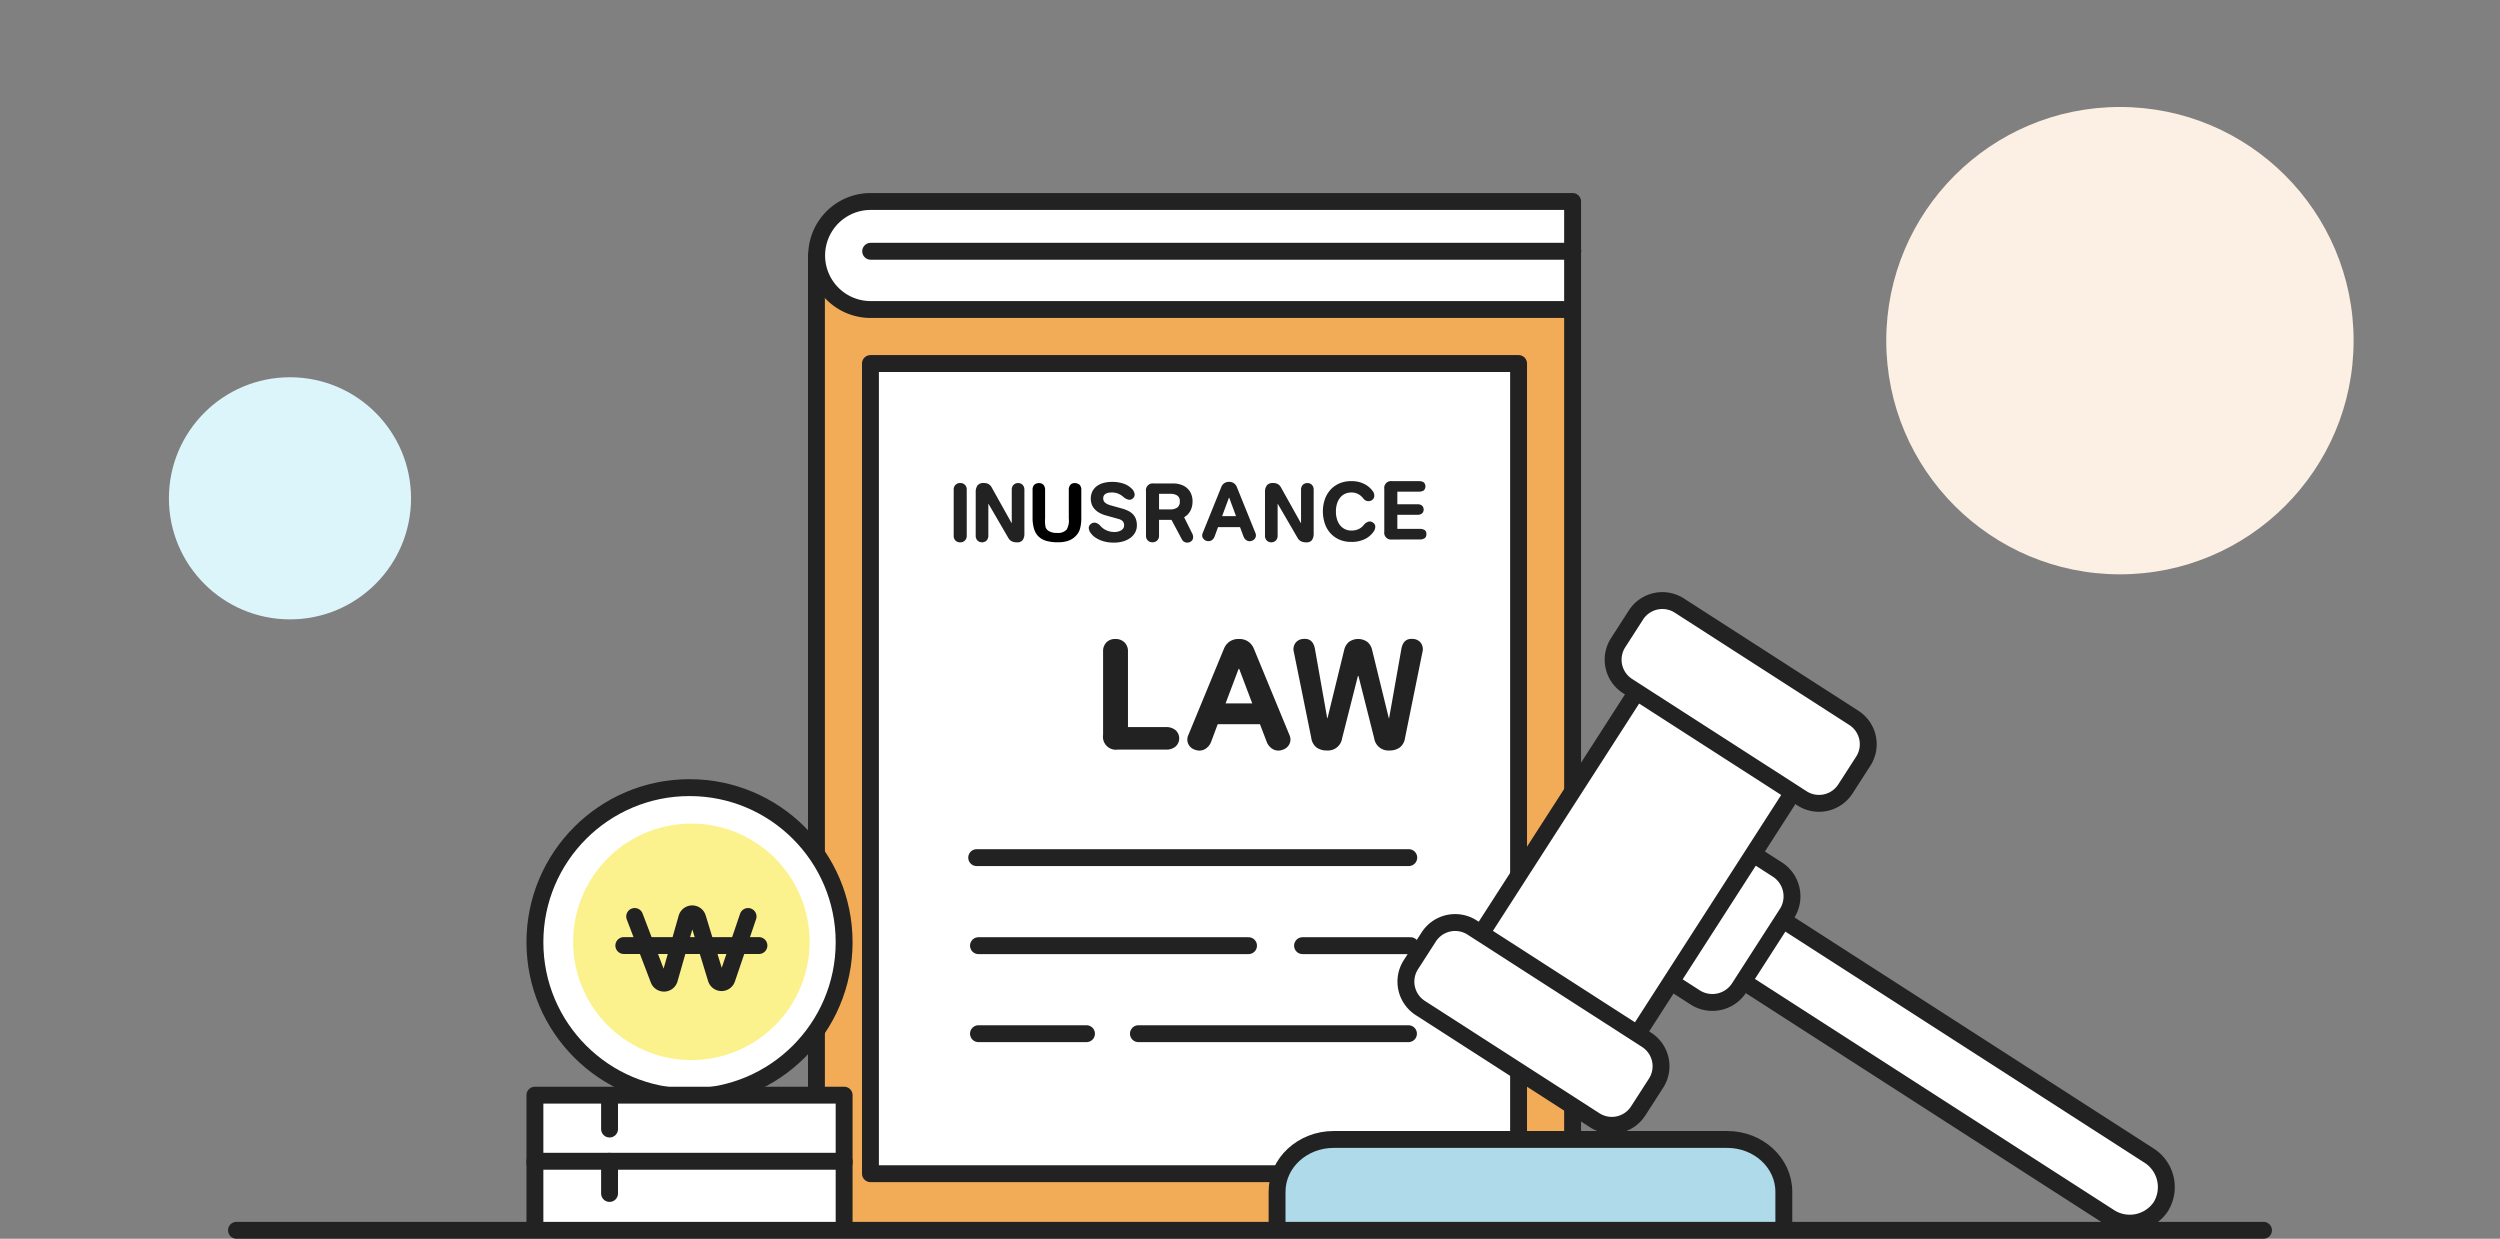 <svg xmlns="http://www.w3.org/2000/svg" width="444" height="220.001" viewBox="0 0 444 220.001">
  <rect x="0" y="0" width="444" height="220.001" fill="#808080" stroke="none"/>
  <defs>
    <style>
      .cls-1 {
        fill: rgba(255,191,191,0.5);
        opacity: 0;
      }

      .cls-2 {
        fill: #dcf5fb;
      }

      .cls-3 {
        fill: #fbf0e3;
      }

      .cls-4 {
        fill: #f2ac58;
      }

      .cls-5 {
        fill: none;
      }

      .cls-10, .cls-5, .cls-9 {
        stroke: #222;
        stroke-linecap: round;
        stroke-linejoin: round;
        stroke-width: 3px;
      }

      .cls-10, .cls-6 {
        fill: #fff;
      }

      .cls-7 {
        fill: #222;
      }

      .cls-8 {
        fill: #fcf28d;
      }

      .cls-9 {
        fill: #afdae9;
      }
    </style>
  </defs>
  <g id="SWKDIFDT1200_2" transform="translate(39 32.282)">
    <rect id="BG" class="cls-1" width="444" height="220" transform="translate(-39 -32.282)"/>
    <circle id="타원_561" data-name="타원 561" class="cls-2" cx="21.5" cy="21.5" r="21.5" transform="translate(-9 34.718)"/>
    <circle id="타원_562" data-name="타원 562" class="cls-3" cx="41.5" cy="41.5" r="41.5" transform="translate(296 -13.282)"/>
    <g id="그룹_630517" data-name="그룹 630517" transform="translate(-17.243 6)">
      <g id="책" transform="translate(56.788 -3.997)">
        <path id="패스_2890" data-name="패스 2890" class="cls-4" d="M200.747,184.161H66.455V11.5l134.292,9.592Z" transform="translate(0 -0.408)"/>
        <g id="그룹_626142" data-name="그룹 626142" transform="translate(66.455 11.092)">
          <path id="패스_2891" data-name="패스 2891" class="cls-5" d="M66.455,184.161V11.5l134.292,9.592V184.161" transform="translate(-66.455 -11.5)"/>
        </g>
        <path id="패스_2922" data-name="패스 2922" class="cls-6" d="M0,0H115.108V143.885H0Z" transform="translate(76.047 30.277)"/>
        <rect id="사각형_461023" data-name="사각형 461023" class="cls-5" width="115.108" height="143.885" transform="translate(76.047 30.277)"/>
        <g id="그룹_626144" data-name="그룹 626144" transform="translate(66.455 1.5)">
          <g id="그룹_626161" data-name="그룹 626161">
            <path id="패스_2892" data-name="패스 2892" class="cls-6" d="M200.747,20.685H76.086a9.592,9.592,0,1,1,0-19.185H200.747Z" transform="translate(-66.455 -1.5)"/>
            <path id="패스_2893" data-name="패스 2893" class="cls-5" d="M200.747,20.685H76.086a9.592,9.592,0,1,1,0-19.185H200.747V20.685" transform="translate(-66.455 -1.5)"/>
            <path id="패스_2897" data-name="패스 2897" class="cls-7" d="M122.105,102.148a2.29,2.29,0,0,1-2.578-2.605V84.707a2.2,2.2,0,0,1,.592-1.6,2.125,2.125,0,0,1,1.591-.605,2.217,2.217,0,0,1,1.618.605,2.148,2.148,0,0,1,.618,1.6V98.149h6.813a2.487,2.487,0,0,1,1.631.54,1.949,1.949,0,0,1,0,2.92,2.491,2.491,0,0,1-1.631.539Z" transform="translate(-68.619 -4.802)"/>
            <path id="패스_2898" data-name="패스 2898" class="cls-7" d="M144.285,82.5a2.822,2.822,0,0,1,1.658.46,2.859,2.859,0,0,1,1,1.276l6.314,15.309a1.867,1.867,0,0,1,0,1.618,2.03,2.03,0,0,1-1.288,1.039,1.978,1.978,0,0,1-1.644-.132,2.546,2.546,0,0,1-1.118-1.341l-1.184-3.1h-7.5l-1.158,3.1a2.553,2.553,0,0,1-1.118,1.341,2.034,2.034,0,0,1-1.671.132,1.981,1.981,0,0,1-1.276-1.039,1.9,1.9,0,0,1,.012-1.618l6.314-15.309a2.867,2.867,0,0,1,1-1.276,2.822,2.822,0,0,1,1.658-.46m-2.367,11.443h4.736l-2.316-6.129h-.106Z" transform="translate(-69.255 -4.802)"/>
            <path id="패스_2899" data-name="패스 2899" class="cls-7" d="M163.421,100.121a2.551,2.551,0,0,1-2.709,2.183,3.11,3.11,0,0,1-1.789-.5,2.515,2.515,0,0,1-.974-1.683l-3.1-15.283a1.91,1.91,0,0,1,.276-1.631,1.814,1.814,0,0,1,1.329-.71q1.761-.21,2.13,1.736l2.183,12.337h.053l2.973-12.153a2.538,2.538,0,0,1,.841-1.394,2.794,2.794,0,0,1,3.262,0,2.54,2.54,0,0,1,.842,1.394l2.973,12.153h.052l2.183-12.337q.37-1.947,2.13-1.736a1.814,1.814,0,0,1,1.329.71,1.913,1.913,0,0,1,.275,1.631l-3.1,15.283a2.514,2.514,0,0,1-.973,1.683,3.114,3.114,0,0,1-1.789.5,2.551,2.551,0,0,1-2.709-2.183l-2.789-11.048h-.1Z" transform="translate(-70.056 -4.801)"/>
            <line id="선_114" data-name="선 114" class="cls-6" x2="76.738" transform="translate(28.458 116.529)"/>
            <line id="선_115" data-name="선 115" class="cls-5" x2="76.738" transform="translate(28.458 116.529)"/>
            <line id="선_116" data-name="선 116" class="cls-6" x2="47.962" transform="translate(28.777 132.164)"/>
            <line id="선_117" data-name="선 117" class="cls-5" x2="47.962" transform="translate(28.777 132.164)"/>
            <line id="선_118" data-name="선 118" class="cls-6" x2="47.962" transform="translate(57.183 147.798)"/>
            <line id="선_119" data-name="선 119" class="cls-5" x2="47.962" transform="translate(57.183 147.798)"/>
            <line id="선_120" data-name="선 120" class="cls-6" x2="19.185" transform="translate(86.331 132.164)"/>
            <line id="선_121" data-name="선 121" class="cls-5" x2="19.185" transform="translate(86.331 132.164)"/>
            <line id="선_122" data-name="선 122" class="cls-6" x2="19.185" transform="translate(28.777 147.798)"/>
            <line id="선_123" data-name="선 123" class="cls-5" x2="19.185" transform="translate(28.777 147.798)"/>
            <line id="선_124" data-name="선 124" class="cls-6" x2="124.7" transform="translate(9.63 8.84)"/>
            <line id="선_125" data-name="선 125" class="cls-5" x2="124.7" transform="translate(9.63 8.84)"/>
            <g id="그룹_626160" data-name="그룹 626160" transform="translate(24.375 49.668)">
              <path id="패스_2911" data-name="패스 2911" class="cls-7" d="M155.794,93.518a3.426,3.426,0,0,1-.39,1.674,2.822,2.822,0,0,1-1.1,1.117l1.453,2.923a1.306,1.306,0,0,1,.13.8.883.883,0,0,1-.5.658,1.122,1.122,0,0,1-.446.126,1.135,1.135,0,0,1-.425-.05.99.99,0,0,1-.363-.209,1.1,1.1,0,0,1-.26-.343l-1.838-3.441h-2.207v2.808a1.157,1.157,0,0,1-.322.856,1.139,1.139,0,0,1-.843.323,1.115,1.115,0,0,1-.836-.322,1.163,1.163,0,0,1-.316-.853v-7.89a1.207,1.207,0,0,1,1.344-1.386h3.454a4.338,4.338,0,0,1,1.425.224,3.126,3.126,0,0,1,1.1.636,2.786,2.786,0,0,1,.7,1,3.482,3.482,0,0,1,.246,1.347m-5.949,1.406h1.974a2.151,2.151,0,0,0,1.247-.324,1.223,1.223,0,0,0,.466-1.082,1.175,1.175,0,0,0-.459-1.062,2.259,2.259,0,0,0-1.254-.3h-1.974Z" transform="translate(-113.379 -89.903)"/>
              <path id="패스_2912" data-name="패스 2912" class="cls-7" d="M162.848,90.205a1.451,1.451,0,0,1,.864.246,1.52,1.52,0,0,1,.52.678l3.291,8.143a1.014,1.014,0,0,1,0,.86,1.069,1.069,0,0,1-.672.553,1.013,1.013,0,0,1-.856-.071,1.353,1.353,0,0,1-.583-.714l-.617-1.65h-3.908l-.6,1.65a1.357,1.357,0,0,1-.583.714,1.151,1.151,0,0,1-1.535-.482,1.027,1.027,0,0,1,.007-.86l3.291-8.143a1.508,1.508,0,0,1,.52-.678,1.447,1.447,0,0,1,.864-.246m-1.234,6.086h2.467l-1.205-3.259h-.055Z" transform="translate(-113.942 -90.081)"/>
              <path id="패스_2913" data-name="패스 2913" class="cls-7" d="M170.587,91.842a1.969,1.969,0,0,1,.322-1.217,1.308,1.308,0,0,1,1.1-.42,1.721,1.721,0,0,1,.837.175,1.528,1.528,0,0,1,.548.553l3.551,6.366h.041v-5.89a1.245,1.245,0,0,1,.3-.867,1.175,1.175,0,0,1,1.645,0,1.249,1.249,0,0,1,.3.867v7.751a1.985,1.985,0,0,1-.295,1.167,1.187,1.187,0,0,1-1.035.413,2.067,2.067,0,0,1-.892-.175,1.452,1.452,0,0,1-.617-.581l-3.522-6.058h-.042v5.611a1.246,1.246,0,0,1-.3.867,1.175,1.175,0,0,1-1.645,0,1.25,1.25,0,0,1-.3-.867Z" transform="translate(-166.673 -89.872)"/>
              <path id="패스_2920" data-name="패스 2920" class="cls-7" d="M170.587,91.842a1.969,1.969,0,0,1,.322-1.217,1.308,1.308,0,0,1,1.1-.42,1.721,1.721,0,0,1,.837.175,1.528,1.528,0,0,1,.548.553l3.551,6.366h.041v-5.89a1.245,1.245,0,0,1,.3-.867,1.175,1.175,0,0,1,1.645,0,1.249,1.249,0,0,1,.3.867v7.751a1.985,1.985,0,0,1-.295,1.167,1.187,1.187,0,0,1-1.035.413,2.067,2.067,0,0,1-.892-.175,1.452,1.452,0,0,1-.617-.581l-3.522-6.058h-.042v5.611a1.246,1.246,0,0,1-.3.867,1.175,1.175,0,0,1-1.645,0,1.25,1.25,0,0,1-.3-.867Z" transform="translate(-115.297 -89.872)"/>
              <path id="패스_2914" data-name="패스 2914" class="cls-7" d="M182.28,95.441a6.581,6.581,0,0,1,.322-2.071,4.925,4.925,0,0,1,.96-1.714,4.6,4.6,0,0,1,1.577-1.169,5.127,5.127,0,0,1,2.173-.434,4.886,4.886,0,0,1,2.371.525,4.208,4.208,0,0,1,1.481,1.281,1.335,1.335,0,0,1,.247.811.9.9,0,0,1-.343.7,1.163,1.163,0,0,1-.37.189,1.09,1.09,0,0,1-.425.041,1.14,1.14,0,0,1-.431-.133,1.11,1.11,0,0,1-.377-.336,2.969,2.969,0,0,0-.912-.783,2.55,2.55,0,0,0-1.241-.281,2.624,2.624,0,0,0-1.042.21,2.342,2.342,0,0,0-.864.637,3.219,3.219,0,0,0-.59,1.057,4.471,4.471,0,0,0-.219,1.469,4.532,4.532,0,0,0,.219,1.476,3.112,3.112,0,0,0,.59,1.057,2.438,2.438,0,0,0,.864.637,2.547,2.547,0,0,0,1.042.217,3.088,3.088,0,0,0,1.282-.245,2.5,2.5,0,0,0,.925-.72,1.715,1.715,0,0,1,.788-.588.886.886,0,0,1,.843.125.864.864,0,0,1,.439.734,1.589,1.589,0,0,1-.3.889,4.1,4.1,0,0,1-1.5,1.294,5.2,5.2,0,0,1-2.474.525,5.14,5.14,0,0,1-2.173-.434,4.623,4.623,0,0,1-1.577-1.168,4.925,4.925,0,0,1-.96-1.722,6.651,6.651,0,0,1-.322-2.078" transform="translate(-116.711 -90.054)"/>
              <path id="패스_2916" data-name="패스 2916" class="cls-7" d="M207.022,91.38a1.163,1.163,0,0,1,.316-.853,1.118,1.118,0,0,1,.836-.322,1.107,1.107,0,0,1,1.165,1.175v8.184a1.151,1.151,0,0,1-.322.853,1.135,1.135,0,0,1-.843.322,1.112,1.112,0,0,1-.836-.322,1.163,1.163,0,0,1-.316-.853Z" transform="translate(-207.022 -89.871)"/>
              <path id="패스_2917" data-name="패스 2917" class="cls-7" d="M218.9,91.285a1.668,1.668,0,0,1,.48.875.867.867,0,0,1-.288.819.854.854,0,0,1-.816.231,1.978,1.978,0,0,1-.871-.469,3.635,3.635,0,0,0-.918-.588,2.9,2.9,0,0,0-1.166-.211,3.287,3.287,0,0,0-.575.05,1.468,1.468,0,0,0-.48.168.922.922,0,0,0-.329.322.941.941,0,0,0-.123.5.994.994,0,0,0,.117.5,1.148,1.148,0,0,0,.316.349,1.877,1.877,0,0,0,.452.245q.253.1.541.182l1.906.531a6.253,6.253,0,0,1,1.137.434,3,3,0,0,1,.829.609,2.359,2.359,0,0,1,.507.84,3.366,3.366,0,0,1,.172,1.126,2.581,2.581,0,0,1-.288,1.21,2.92,2.92,0,0,1-.823.966,3.99,3.99,0,0,1-1.3.643,5.848,5.848,0,0,1-1.707.232,6.889,6.889,0,0,1-1.22-.105,5.6,5.6,0,0,1-1.111-.315,4.967,4.967,0,0,1-.96-.511,3.077,3.077,0,0,1-.74-.706,1.716,1.716,0,0,1-.39-.9.833.833,0,0,1,.377-.783.985.985,0,0,1,.871-.2,1.763,1.763,0,0,1,.829.567,3.087,3.087,0,0,0,1.131.8,3.546,3.546,0,0,0,1.35.266,2.617,2.617,0,0,0,.638-.077,1.952,1.952,0,0,0,.548-.224,1.2,1.2,0,0,0,.384-.364.882.882,0,0,0,.144-.5,1.061,1.061,0,0,0-.233-.735,1.607,1.607,0,0,0-.74-.413l-2.262-.63a5.207,5.207,0,0,1-1.056-.412,3.486,3.486,0,0,1-.856-.622,2.657,2.657,0,0,1-.569-.847,3.063,3.063,0,0,1,.1-2.428,2.741,2.741,0,0,1,.816-.93,3.519,3.519,0,0,1,1.2-.546,5.82,5.82,0,0,1,1.44-.174,6.233,6.233,0,0,1,2.07.315,3.7,3.7,0,0,1,1.467.916" transform="translate(-187.257 -89.93)"/>
              <path id="패스_2918" data-name="패스 2918" class="cls-7" d="M224.157,100.671a1.206,1.206,0,0,1-1.344-1.385v-7.6a1.206,1.206,0,0,1,1.344-1.385h4.8a1.574,1.574,0,0,1,.844.2,1,1,0,0,1,0,1.468,1.559,1.559,0,0,1-.844.2H225.13v2.238h3.579a1.314,1.314,0,0,1,.788.223.979.979,0,0,1,0,1.428,1.314,1.314,0,0,1-.788.224H225.13v2.5h3.99a1.6,1.6,0,0,1,.843.2.78.78,0,0,1,.322.728.816.816,0,0,1-.322.741,1.518,1.518,0,0,1-.843.21Z" transform="translate(-146.338 -90.306)"/>
              <path id="패스_2921" data-name="패스 2921" d="M-32.41-5.512V-10.4a1.35,1.35,0,0,1,.284-.936,1.232,1.232,0,0,1,.863-.312,1.042,1.042,0,0,1,.793.312,1.35,1.35,0,0,1,.284.936v5A5.966,5.966,0,0,0-30.1-3.826a1.278,1.278,0,0,0,.65.737,2.673,2.673,0,0,0,1.406.285,2,2,0,0,0,1.7-.61,3.183,3.183,0,0,0,.366-1.945V-10.4a1.359,1.359,0,0,1,.281-.94.965.965,0,0,1,.751-.309,1.338,1.338,0,0,1,.9.309,1.326,1.326,0,0,1,.291.94v4.889a7.153,7.153,0,0,1-.235,1.99,3.068,3.068,0,0,1-.888,1.4,3.457,3.457,0,0,1-1.3.749,5.773,5.773,0,0,1-1.74.236,7.253,7.253,0,0,1-2.042-.253,3.277,3.277,0,0,1-1.4-.784,3.151,3.151,0,0,1-.793-1.359A6.837,6.837,0,0,1-32.41-5.512Z" transform="translate(46.42 11.993)"/>
            </g>
          </g>
        </g>
      </g>
      <g id="동전탑" transform="translate(16 1)">
        <path id="패스_2802" data-name="패스 2802" class="cls-6" d="M112.16,128.059A27.459,27.459,0,1,1,84.7,100.6a27.458,27.458,0,0,1,27.459,27.458"/>
        <circle id="타원_557" data-name="타원 557" class="cls-5" cx="27.458" cy="27.458" r="27.458" transform="translate(57.244 100.601)"/>
        <path id="패스_2803" data-name="패스 2803" class="cls-8" d="M106.032,127.986a21,21,0,1,1-21-21,21,21,0,0,1,21,21"/>
        <path id="패스_2804" data-name="패스 2804" class="cls-5" d="M74.962,123.486l4.268,11.19a1,1,0,0,0,1.9-.083l3.091-10.848a1,1,0,0,1,1.918-.018l3.3,10.8a1,1,0,0,0,1.9.03L95.1,123.486"/>
        <line id="선_79" data-name="선 79" class="cls-5" x2="24" transform="translate(73.032 128.647)"/>
        <path id="패스_2805" data-name="패스 2805" class="cls-6" d="M57.244,167.218v-12H112.16v12"/>
        <path id="패스_2806" data-name="패스 2806" class="cls-5" d="M57.244,167.218v-12H112.16v12"/>
        <line id="선_80" data-name="선 80" class="cls-5" y2="5.72" transform="translate(70.5 155.517)"/>
        <path id="패스_2807" data-name="패스 2807" class="cls-6" d="M57.244,178.4V166.958H112.16V178.4"/>
        <path id="패스_2808" data-name="패스 2808" class="cls-5" d="M57.244,178.4V166.958H112.16V178.4"/>
        <line id="선_81" data-name="선 81" class="cls-5" y2="5.72" transform="translate(70.5 166.958)"/>
      </g>
      <g id="그룹_4133" data-name="그룹 4133" transform="translate(49.267 -30.997)">
        <path id="패스_4051" data-name="패스 4051" class="cls-9" d="M200,225v-6.71c0-5.131,4.5-9.29,10.06-9.29h69.877C285.5,209,290,213.159,290,218.29V225" transform="translate(-44.217 -13.918)"/>
        <g id="그룹_2448" data-name="그룹 2448" transform="translate(178.669 99.376)">
          <path id="패스_4052" data-name="패스 4052" class="cls-10" d="M354.762,211.8a6.645,6.645,0,0,1,2.19,9.137h0a6.649,6.649,0,0,1-9.225,1.794l-68.474-44.066a6.647,6.647,0,0,1-2.19-9.136h0a6.649,6.649,0,0,1,9.225-1.795Z" transform="translate(-222.886 -113.294)"/>
          <path id="패스_4053" data-name="패스 4053" class="cls-10" d="M288.9,161.093a5.66,5.66,0,0,1,1.621,7.84L282.1,182.024a5.659,5.659,0,0,1-7.808,1.773l-6.546-4.212a5.667,5.667,0,0,1-1.622-7.844l8.425-13.087a5.659,5.659,0,0,1,7.806-1.774Z" transform="translate(-222.886 -113.294)"/>
          <rect id="사각형_1213" data-name="사각형 1213" class="cls-10" width="66.999" height="32.998" transform="matrix(0.541, -0.841, 0.841, 0.541, 9.051, 65.839)"/>
          <g id="그룹_2447" data-name="그룹 2447">
            <path id="패스_4054" data-name="패스 4054" class="cls-10" d="M265.635,191.309A5.57,5.57,0,0,1,267.312,199l-3.179,4.937a5.567,5.567,0,0,1-7.7,1.664l-30.988-19.942a5.569,5.569,0,0,1-1.679-7.695l3.178-4.938a5.573,5.573,0,0,1,7.7-1.663Z" transform="translate(-222.886 -113.294)"/>
            <path id="패스_4055" data-name="패스 4055" class="cls-10" d="M302.432,134.125a5.565,5.565,0,0,1,1.678,7.694l-3.181,4.938a5.566,5.566,0,0,1-7.695,1.663l-30.989-19.943a5.567,5.567,0,0,1-1.676-7.694l3.176-4.938a5.573,5.573,0,0,1,7.7-1.663Z" transform="translate(-222.886 -113.294)"/>
          </g>
        </g>
      </g>
    </g>
    <line id="line" class="cls-5" x2="360" transform="translate(3 186.218)"/>
  </g>
</svg>
